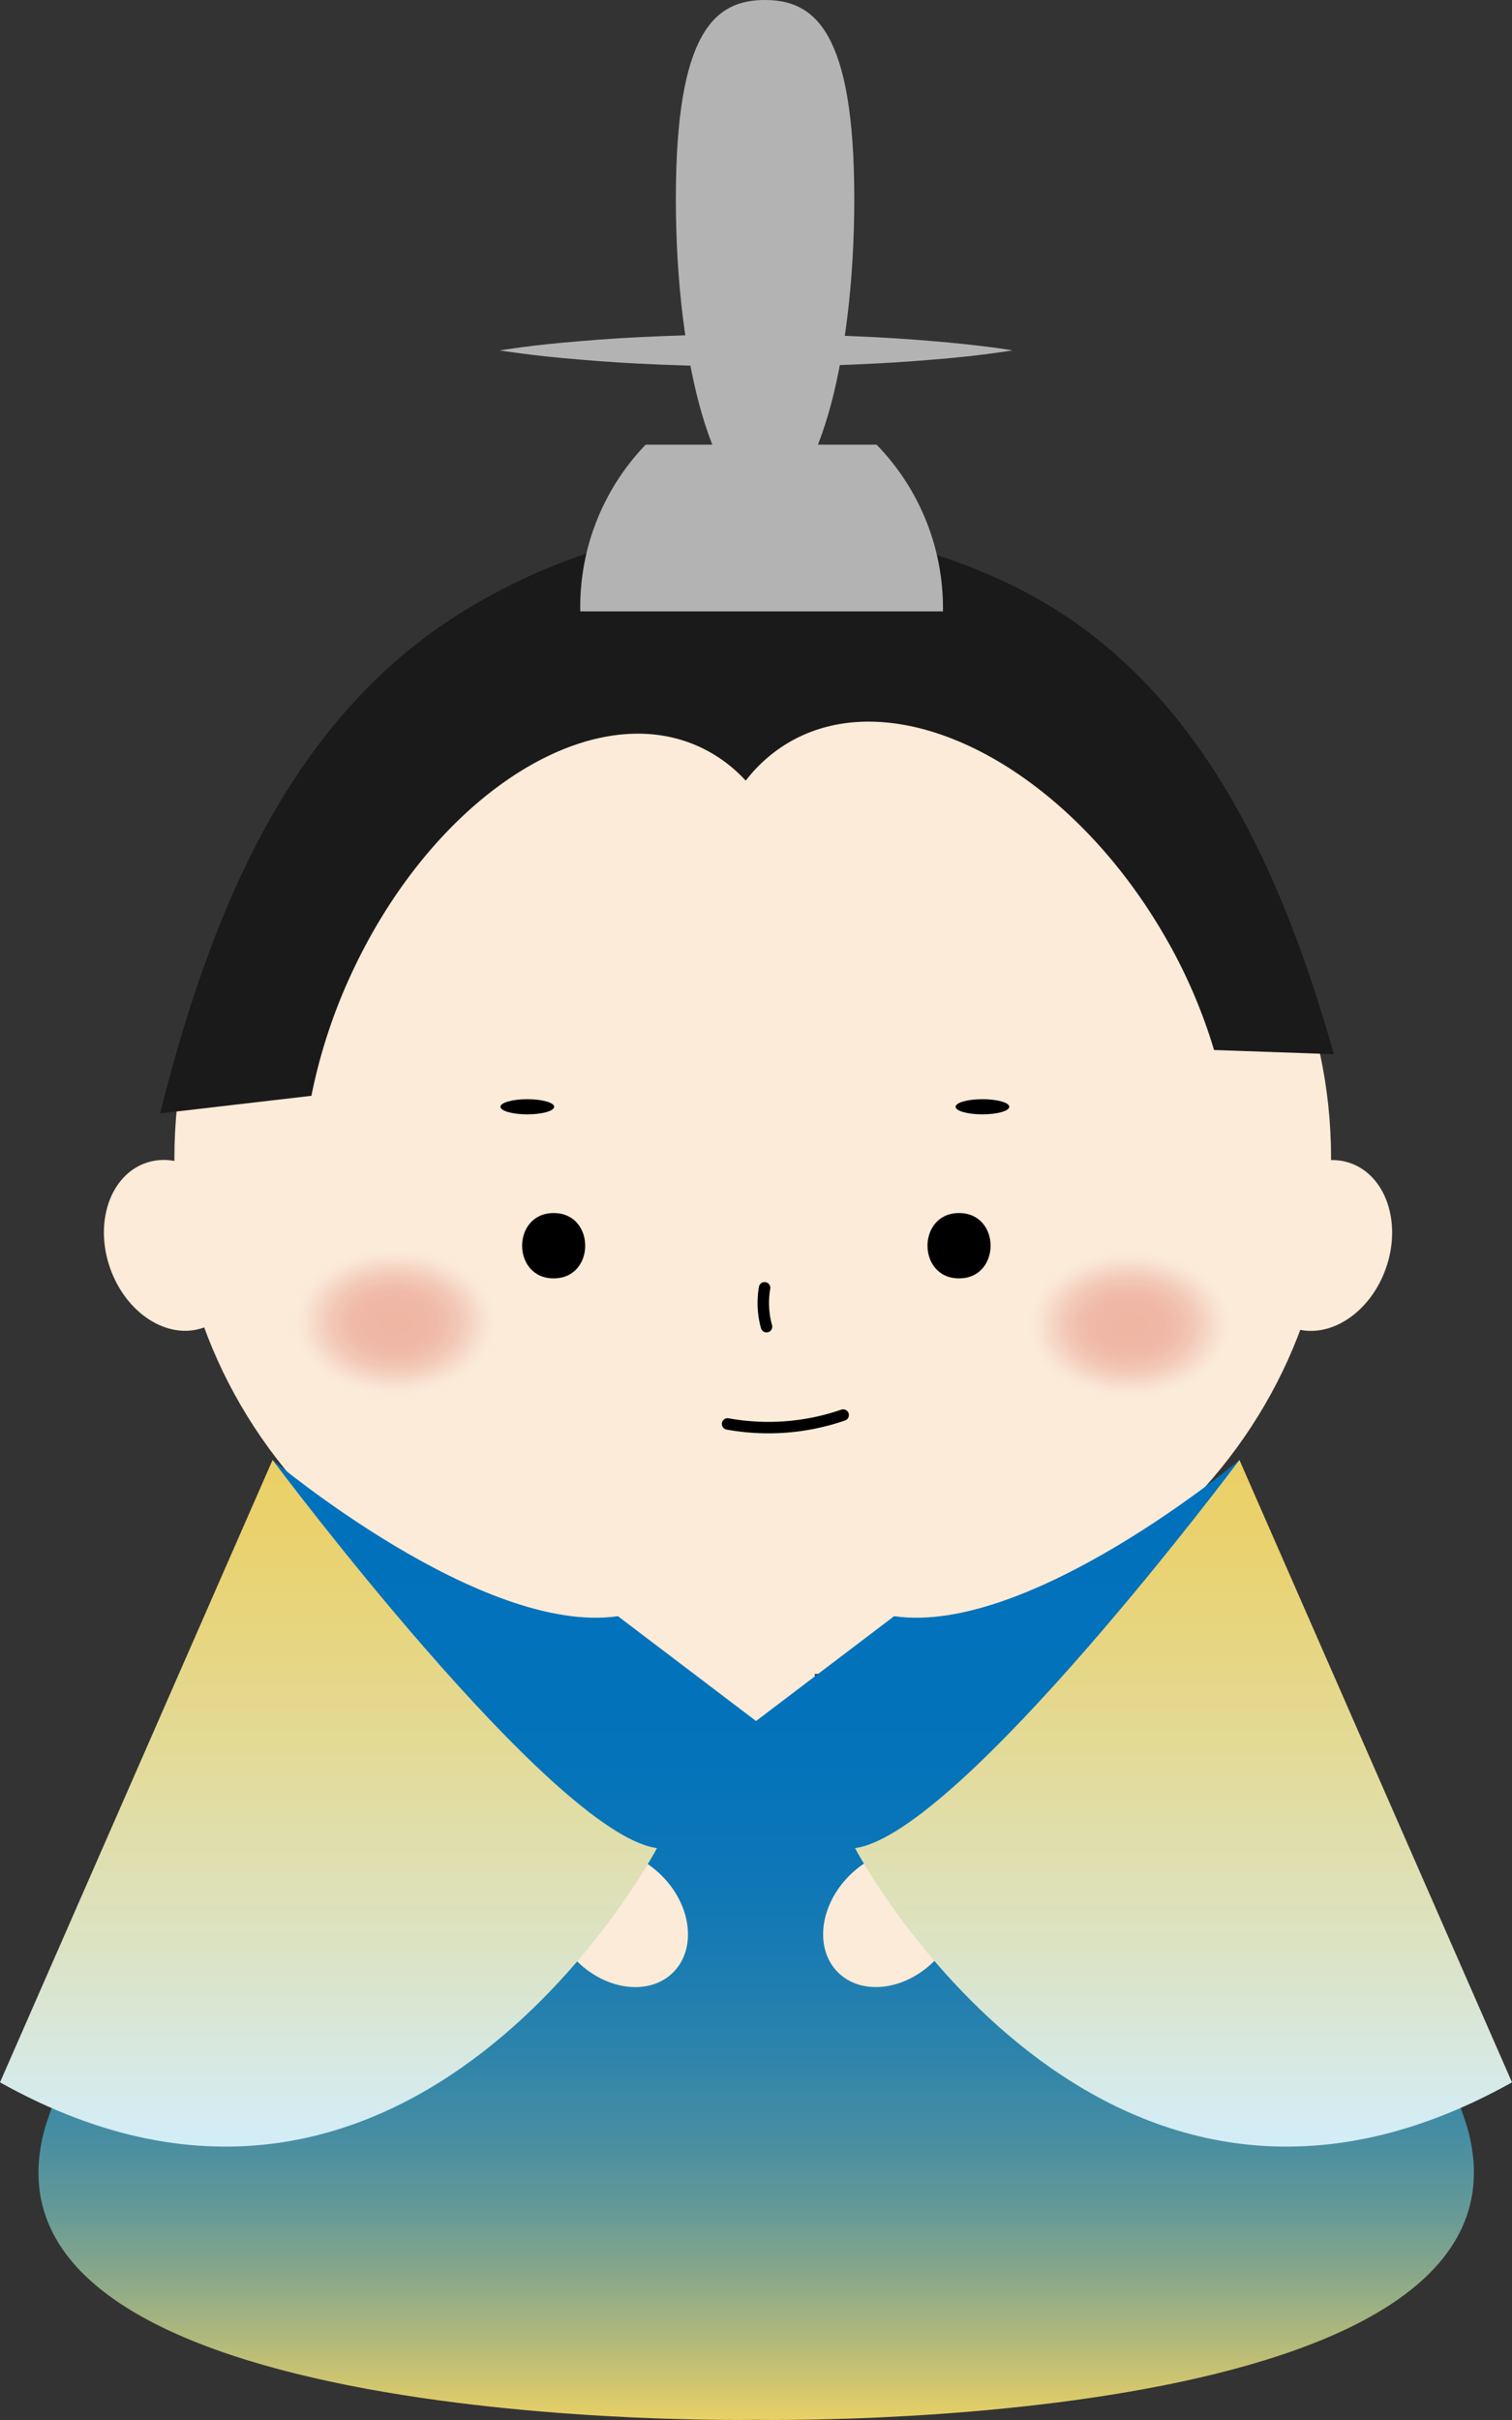 <svg xmlns="http://www.w3.org/2000/svg" xmlns:xlink="http://www.w3.org/1999/xlink" viewBox="0 0 187.61 300.1"><rect x="0" y="0" width="187.61" height="300.1" fill="#333333" stroke="none"/><defs><style>.cls-1{fill:#fbebd8;}.cls-2{fill:url(#名称未設定グラデーション_95);}.cls-3{fill:url(#名称未設定グラデーション_91);}.cls-4{fill:url(#名称未設定グラデーション_91-2);}.cls-5{fill:none;stroke:#000;stroke-linecap:round;stroke-miterlimit:10;stroke-width:1.42px;}.cls-6{fill:#1a1a1a;}.cls-7{fill:#b3b3b3;}.cls-8,.cls-9{opacity:0.44;}.cls-8{fill:url(#名称未設定グラデーション_70);}.cls-9{fill:url(#名称未設定グラデーション_70-2);}</style><linearGradient id="名称未設定グラデーション_95" x1="93.81" y1="300.1" x2="93.81" y2="181.05" gradientUnits="userSpaceOnUse"><stop offset="0" stop-color="#ebd065"/><stop offset="0.01" stop-color="#e2cd68"/><stop offset="0.08" stop-color="#b3ba7a"/><stop offset="0.15" stop-color="#89a889"/><stop offset="0.22" stop-color="#649997"/><stop offset="0.3" stop-color="#458da3"/><stop offset="0.39" stop-color="#2b83ac"/><stop offset="0.49" stop-color="#187bb3"/><stop offset="0.6" stop-color="#0a75b8"/><stop offset="0.74" stop-color="#0272bb"/><stop offset="1" stop-color="#0071bc"/></linearGradient><linearGradient id="名称未設定グラデーション_91" x1="40.76" y1="266.2" x2="40.76" y2="181.05" gradientUnits="userSpaceOnUse"><stop offset="0" stop-color="#d3edf9"/><stop offset="0.29" stop-color="#dce3c4"/><stop offset="0.62" stop-color="#e4d991"/><stop offset="0.86" stop-color="#e9d271"/><stop offset="1" stop-color="#ebd065"/></linearGradient><linearGradient id="名称未設定グラデーション_91-2" x1="146.85" y1="266.2" x2="146.85" y2="181.05" xlink:href="#名称未設定グラデーション_91"/><radialGradient id="名称未設定グラデーション_70" cx="49.02" cy="-235.22" r="13.13" gradientTransform="translate(0 333.32) scale(1 0.72)" gradientUnits="userSpaceOnUse"><stop offset="0" stop-color="#df7261"/><stop offset="0.27" stop-color="#df7363" stop-opacity="0.99"/><stop offset="0.41" stop-color="#e07868" stop-opacity="0.95"/><stop offset="0.52" stop-color="#e28172" stop-opacity="0.89"/><stop offset="0.62" stop-color="#e58d80" stop-opacity="0.81"/><stop offset="0.71" stop-color="#e99d91" stop-opacity="0.69"/><stop offset="0.79" stop-color="#edb1a7" stop-opacity="0.56"/><stop offset="0.87" stop-color="#f2c8c1" stop-opacity="0.39"/><stop offset="0.94" stop-color="#f8e2de" stop-opacity="0.21"/><stop offset="1" stop-color="#fff" stop-opacity="0"/></radialGradient><radialGradient id="名称未設定グラデーション_70-2" cx="140.17" cy="-234.76" r="13.13" xlink:href="#名称未設定グラデーション_70"/></defs><title>emperor</title><g id="Layer_2" data-name="Layer 2"><g id="文字"><ellipse class="cls-1" cx="92.84" cy="207.89" rx="7.47" ry="9.47" transform="translate(-119.81 126.53) rotate(-45)"/><path class="cls-1" d="M165.16,143.62c0,35.53-30.15,64.32-71.81,64.32s-71.71-28.8-71.71-64.32S51.7,79.3,93.36,79.3,165.16,108.1,165.16,143.62Z"/><ellipse class="cls-1" cx="21.64" cy="154.44" rx="8.47" ry="10.82" transform="translate(-49.53 15.68) rotate(-19.18)"/><ellipse class="cls-1" cx="163.98" cy="154.44" rx="10.82" ry="8.47" transform="translate(-35.76 258.59) rotate(-70.82)"/><path class="cls-2" d="M182,263.6,153.8,181.05s-26,21.82-42.85,19.37l-17.14,13-17.14-13c-16.9,2.45-42.85-19.37-42.85-19.37L5.66,263.6C-5.61,302,93.81,300.08,93.81,300.08S193.23,302,182,263.6Z"/><ellipse class="cls-1" cx="76.84" cy="237.89" rx="7.47" ry="9.47" transform="translate(-145.71 124.01) rotate(-45)"/><ellipse class="cls-1" cx="110.66" cy="237.89" rx="9.47" ry="7.47" transform="translate(-135.8 147.92) rotate(-45)"/><path class="cls-3" d="M33.82,181.05s34.69,46.4,47.7,48.13c0,0-30.35,57.67-81.52,29.05Z"/><path class="cls-4" d="M153.79,181.05s-34.69,46.4-47.7,48.13c0,0,30.35,57.67,81.52,29.05Z"/><path d="M68.7,158.53c5.21,0,5.22-8.1,0-8.1s-5.22,8.1,0,8.1Z"/><path d="M119,158.53c5.21,0,5.22-8.1,0-8.1s-5.22,8.1,0,8.1Z"/><path class="cls-5" d="M94.87,159.7a11,11,0,0,0,.24,4.82"/><path class="cls-5" d="M90.28,176.58a28.39,28.39,0,0,0,14.34-1.1"/><path class="cls-6" d="M43.57,120.82C53.7,98.89,73.06,86.27,86.83,92.63a18,18,0,0,1,5.7,4.18,18.66,18.66,0,0,1,5.28-4.7c13.31-7.87,34.06,2.59,46.36,23.38a65.67,65.67,0,0,1,6.47,14.72l14.87.52c-6.53-23.05-15.78-42-32.11-53.54-10.86-7.69-26.82-12.2-40-12.2-14.74,0-32.23,6.52-44,16.74C33.88,95.16,25.6,115.23,19.87,138.07l18.77-2.18A67,67,0,0,1,43.57,120.82Z"/><ellipse cx="65.43" cy="137.25" rx="3.33" ry="0.94"/><ellipse cx="121.9" cy="137.25" rx="3.33" ry="0.94"/><path class="cls-7" d="M108.76,55.14H80.12A29,29,0,0,0,72,75.82h45A29,29,0,0,0,108.76,55.14Z"/><path class="cls-7" d="M62,43.46s1-.17,2.73-.4,4.22-.51,7.21-.75c6-.53,13.92-.85,21.87-.86s15.91.32,21.87.85c3,.24,5.47.53,7.21.75s2.73.4,2.73.4-1,.17-2.73.4-4.22.52-7.21.75c-6,.53-13.92.85-21.87.85s-15.91-.32-21.87-.86c-3-.24-5.47-.52-7.21-.75S62,43.46,62,43.46Z"/><path class="cls-7" d="M106,24.65c0,20.89-4.95,37.83-11.06,37.83S83.86,45.54,83.86,24.65,88.81,0,94.91,0,106,3.76,106,24.65Z"/><ellipse class="cls-8" cx="49.02" cy="164.29" rx="13.13" ry="9.43"/><ellipse class="cls-9" cx="140.17" cy="164.62" rx="13.13" ry="9.43"/></g></g></svg>